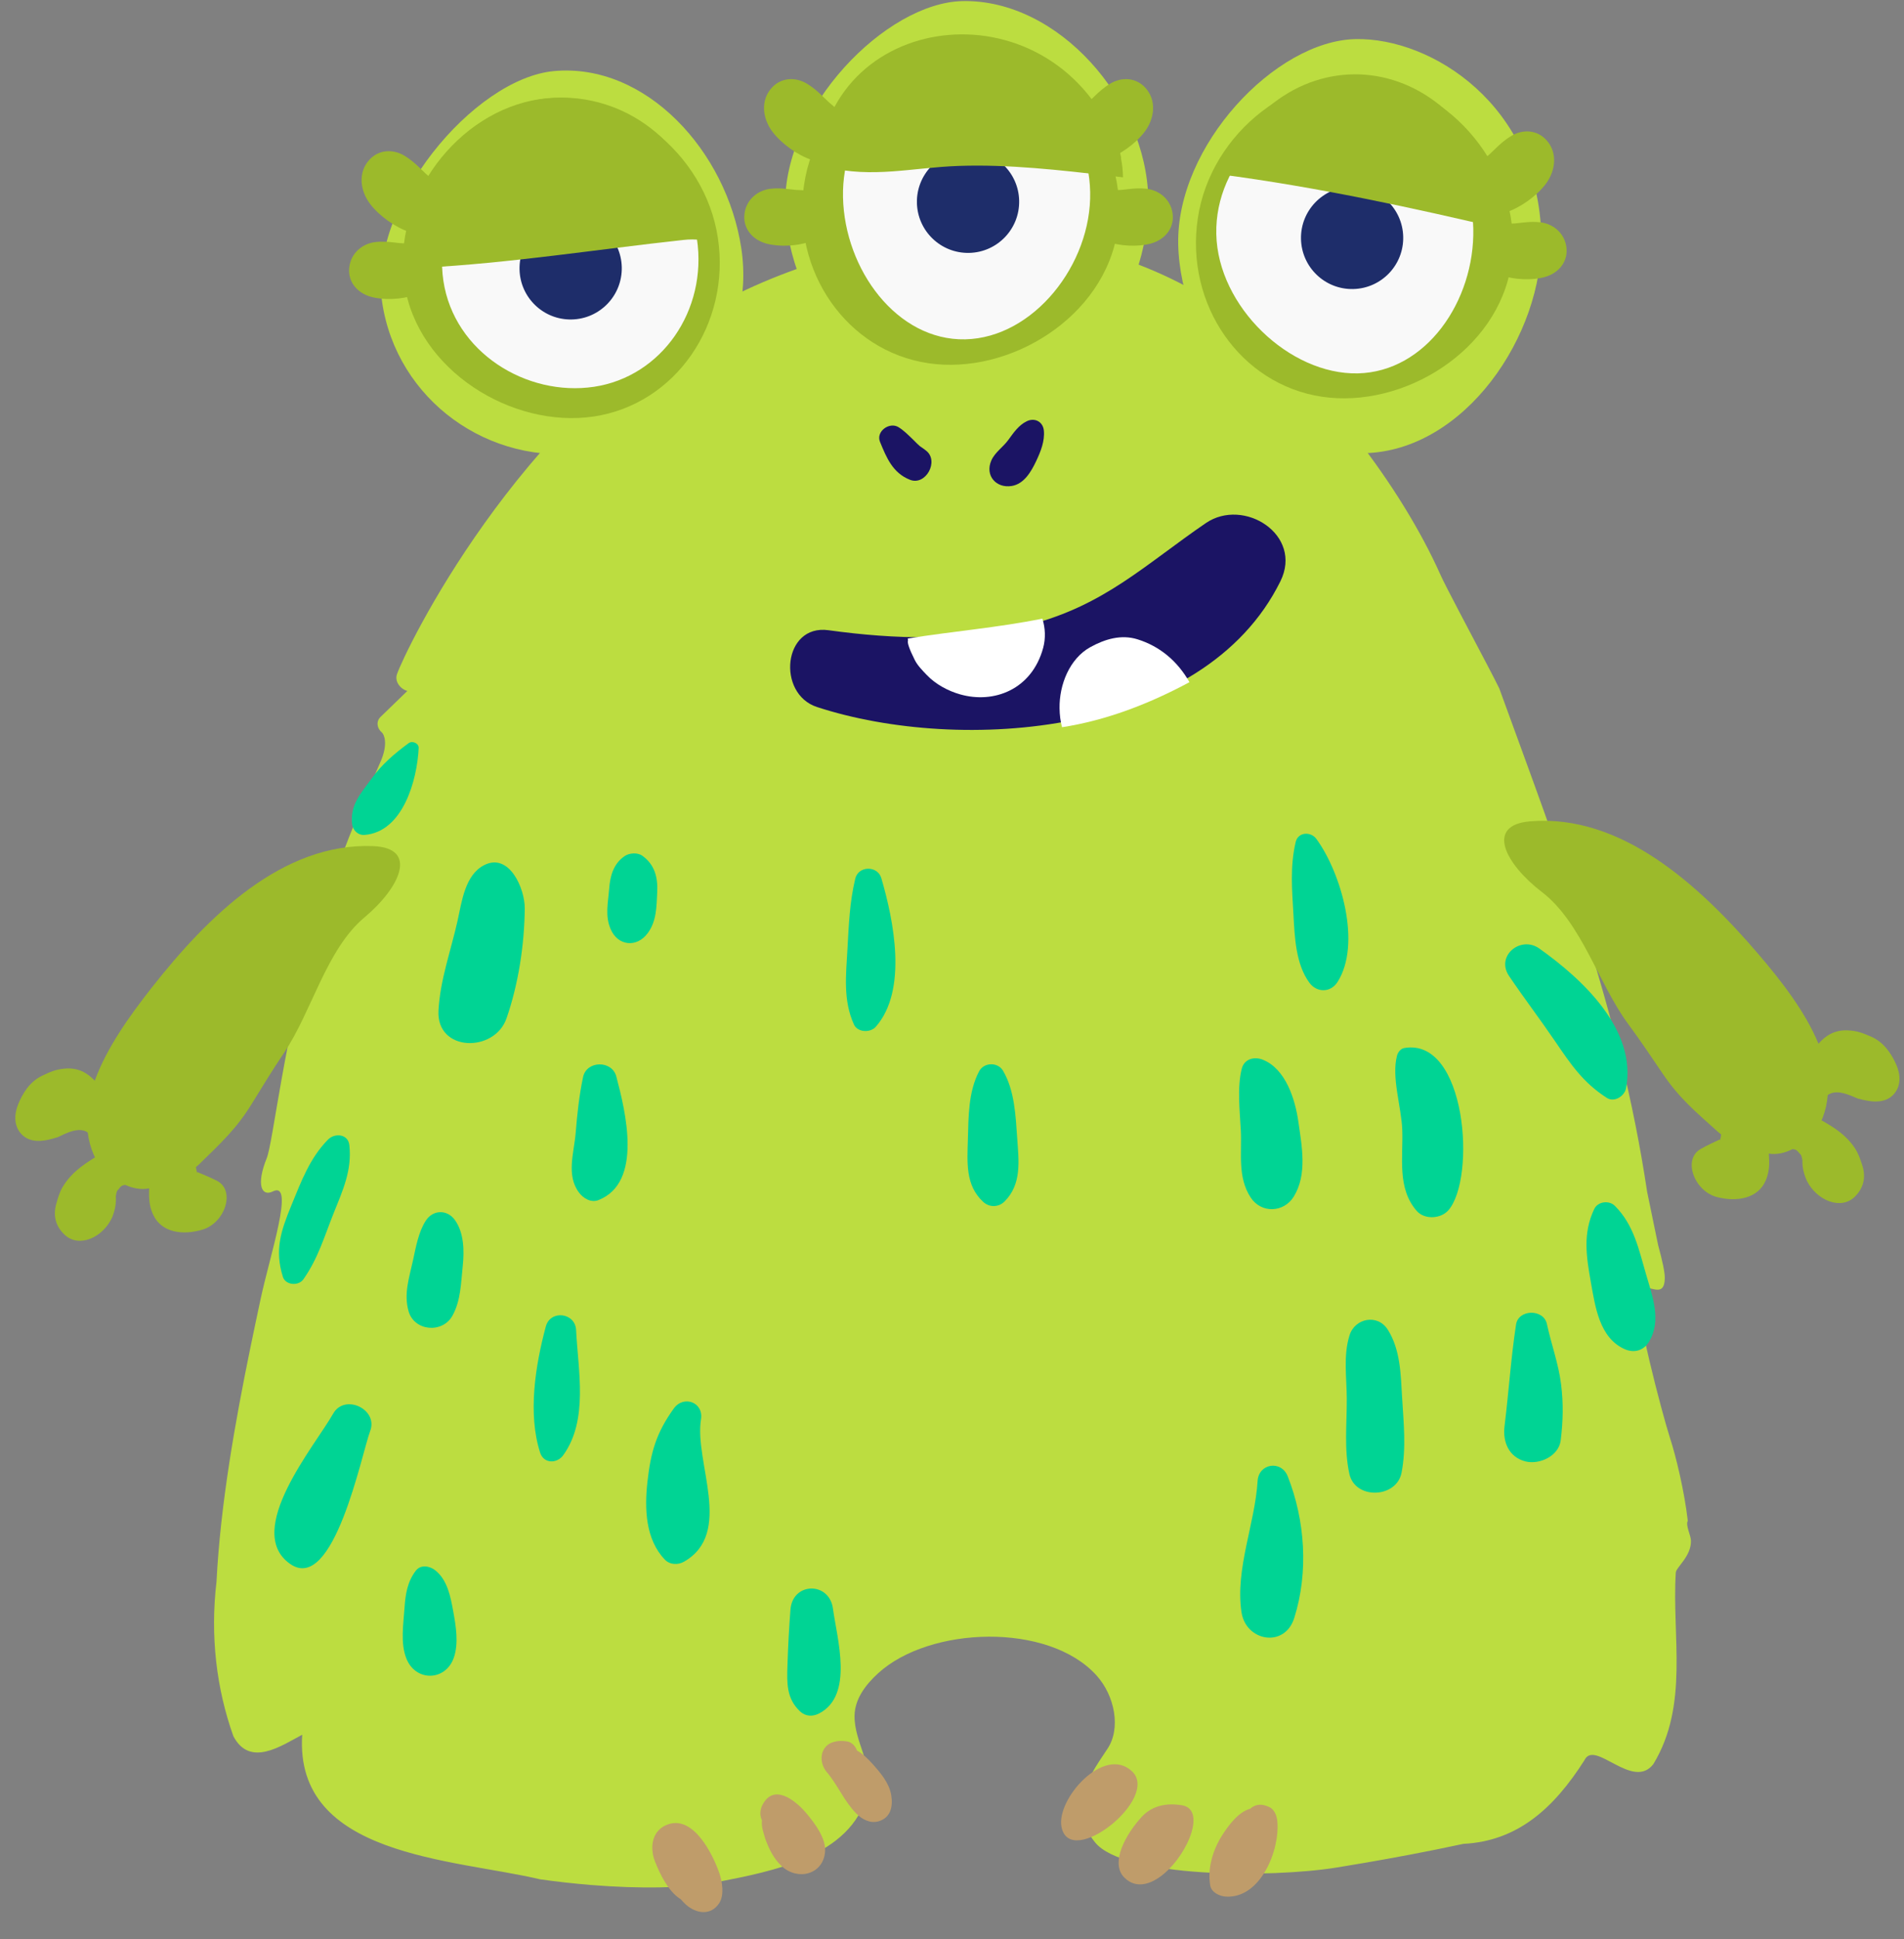 <?xml version="1.0" encoding="UTF-8"?>
<svg width="111px" height="113px" viewBox="0 0 111 113" version="1.1" xmlns="http://www.w3.org/2000/svg" xmlns:xlink="http://www.w3.org/1999/xlink">
    <rect x="0" y="0" width="111" height="113" fill="#808080" stroke="none"/>
    <title>Sidekick_6_c</title>
    <g id="Student-Environmrnt---New-Treatment" stroke="none" stroke-width="1" fill="none" fill-rule="evenodd">
        <g id="Avatars" transform="translate(-1248, -447)">
            <g id="Sidekick_6_c" transform="translate(1248.893, 447.062)">
                <path d="M42.326,14.423 C43.178,20.112 39.18,25.426 33.396,26.291 C27.614,27.156 22.237,23.244 21.386,17.554 C20.535,11.864 26.743,4.51 31.398,4.081 C36.75,3.586 41.474,8.734 42.326,14.423" id="Fill-240" fill="#BCDD40"></path>
                <path d="M88.964,13.73 C89.087,19.481 84.49,26.223 78.646,26.348 C72.8,26.473 67.918,19.935 67.795,14.184 C67.672,8.432 73.459,2.317 78.129,2.217 C82.581,2.122 88.8,6.086 88.964,13.73" id="Fill-242" fill="#BCDD40"></path>
                <path d="M66.051,11.516 C66.175,17.267 61.578,24.007 55.734,24.132 C49.888,24.258 45.006,17.721 44.883,11.97 C44.759,6.217 50.758,0.098 55.216,0.002 C60.8,-0.117 65.928,5.763 66.051,11.516" id="Fill-244" fill="#BCDD40"></path>
                <path d="M96.454,83.702 C96.04,82.43 94.33,75.991 94.645,75.226 C94.963,74.46 96.152,75.852 96.161,74.398 C96.162,74.063 96.018,73.397 95.775,72.508 C95.566,71.459 95.336,70.42 95.13,69.38 C93.525,58.706 90.037,49.751 86.511,40.054 C86.361,39.747 86.098,39.236 85.78,38.63 C84.827,36.81 83.388,34.119 83.088,33.445 C80.783,28.274 76.098,22.137 71.353,18.592 C66.297,14.81 60.294,13.443 54.873,13.573 C51.903,13.644 45.497,15.086 40.777,17.764 C29.192,24.332 22.738,37.833 22.251,39.224 C22.1,39.655 22.446,40.091 22.854,40.204 C22.34,40.71 21.816,41.205 21.294,41.715 C21.006,41.994 21.103,42.402 21.363,42.617 C21.509,42.737 21.738,43.296 21.305,44.297 C20.386,46.42 18.645,50.423 17.427,54.508 C15.664,60.414 15.036,66.493 14.654,67.441 C14.032,68.98 14.355,69.694 15.011,69.371 C16.315,68.725 14.854,73.033 14.287,75.702 C13.517,79.315 12.522,84.033 12.011,88.675 C11.883,89.836 11.785,90.992 11.729,92.118 C11.353,95.283 11.728,98.362 12.713,101.119 C13.679,102.952 15.504,101.677 16.725,101.033 C16.261,108.145 25.525,108.256 30.603,109.46 C31.599,109.6 32.584,109.707 33.542,109.787 C36.416,110.019 39.041,109.987 40.949,109.613 C44.141,108.987 48.716,108.142 49.675,104.484 C50.097,102.87 48.901,101.487 48.926,99.924 C48.94,98.923 49.6,98.09 50.302,97.449 C53.303,94.706 60.22,94.47 63.027,97.571 C64.099,98.754 64.468,100.665 63.669,101.853 C62.331,103.838 61.382,105.347 62.942,107.298 C64.608,109.382 73.253,109.384 77.022,108.772 C77.817,108.644 79.403,108.382 81.331,108.016 C82.296,107.833 83.345,107.623 84.423,107.391 C87.565,107.234 89.684,105.337 91.477,102.518 C92.069,101.271 94.295,104.31 95.496,102.742 C97.584,99.3 96.571,95.307 96.802,91.599 C96.795,91.289 97.707,90.652 97.688,89.726 C97.681,89.417 97.358,88.807 97.502,88.567 C97.405,87.708 97.231,86.765 97.039,85.901 C96.846,85.035 96.633,84.249 96.454,83.702" id="Fill-246" fill="#BCDD40"></path>
                <path d="M27.357,50.343 C26.215,50.902 26.029,52.483 25.78,53.603 C25.391,55.348 24.765,57.039 24.669,58.835 C24.542,61.253 27.939,61.296 28.636,59.284 C29.33,57.291 29.682,54.979 29.699,52.871 C29.709,51.743 28.812,49.628 27.357,50.343" id="Fill-248" fill="#00D494"></path>
                <path d="M36.549,49.805 C36.273,49.608 35.796,49.642 35.524,49.827 C34.872,50.27 34.676,50.978 34.62,51.733 C34.558,52.549 34.369,53.303 34.707,54.086 C35.133,55.076 36.236,55.176 36.867,54.321 C37.389,53.616 37.38,52.773 37.422,51.93 C37.465,51.068 37.277,50.323 36.549,49.805" id="Fill-250" fill="#00D494"></path>
                <path d="M23.515,43.531 C23.528,43.247 23.142,43.092 22.932,43.246 C22.104,43.855 21.373,44.477 20.768,45.314 C20.135,46.191 19.51,46.826 19.635,47.966 C19.676,48.333 19.985,48.624 20.365,48.594 C22.599,48.418 23.427,45.398 23.515,43.531" id="Fill-252" fill="#00D494"></path>
                <path d="M25.623,71.031 C25.178,70.415 24.351,70.429 23.935,71.067 C23.503,71.729 23.352,72.614 23.185,73.382 C22.967,74.388 22.637,75.322 22.923,76.344 C23.253,77.52 24.893,77.657 25.477,76.623 C25.972,75.75 25.98,74.692 26.085,73.71 C26.178,72.824 26.159,71.775 25.623,71.031" id="Fill-254" fill="#00D494"></path>
                <path d="M19.474,66.676 C19.403,66.011 18.619,65.953 18.229,66.349 C17.167,67.427 16.669,68.782 16.098,70.172 C15.475,71.687 15.112,72.777 15.596,74.342 C15.751,74.843 16.51,74.895 16.793,74.493 C17.648,73.28 18.01,72.011 18.563,70.624 C19.105,69.272 19.63,68.142 19.474,66.676" id="Fill-256" fill="#00D494"></path>
                <path d="M32.692,77.443 C32.641,76.432 31.191,76.253 30.926,77.243 C30.317,79.509 29.866,82.328 30.596,84.595 C30.808,85.25 31.583,85.241 31.943,84.741 C33.421,82.698 32.809,79.808 32.692,77.443" id="Fill-258" fill="#00D494"></path>
                <path d="M35.035,62.666 C34.782,61.717 33.301,61.736 33.098,62.708 C32.869,63.798 32.757,64.851 32.668,65.959 C32.575,67.1 32.103,68.429 32.861,69.436 C33.114,69.774 33.564,70.05 34.005,69.872 C36.597,68.834 35.576,64.708 35.035,62.666" id="Fill-260" fill="#00D494"></path>
                <path d="M50.487,51.113 C50.267,50.368 49.146,50.383 48.966,51.146 C48.638,52.52 48.59,53.837 48.512,55.244 C48.428,56.76 48.249,58.23 48.89,59.642 C49.103,60.111 49.845,60.136 50.161,59.779 C52.036,57.648 51.212,53.592 50.487,51.113" id="Fill-262" fill="#00D494"></path>
                <path d="M20.689,83.329 C21.168,82.062 19.2,81.139 18.532,82.317 C17.456,84.211 13.287,89.143 16.012,91.072 C18.564,92.878 20.195,84.633 20.689,83.329" id="Fill-264" fill="#00D494"></path>
                <path d="M39.974,82.65 C40.135,81.653 38.957,81.228 38.387,82.021 C37.374,83.43 37.046,84.545 36.852,86.286 C36.679,87.846 36.727,89.642 37.869,90.83 C38.159,91.131 38.633,91.148 38.98,90.95 C41.9,89.281 39.57,85.159 39.974,82.65" id="Fill-266" fill="#00D494"></path>
                <path d="M25.529,93.834 C25.374,92.984 25.189,92.001 24.469,91.44 C24.16,91.199 23.637,91.101 23.355,91.464 C22.858,92.105 22.743,92.838 22.69,93.633 C22.627,94.587 22.437,95.696 22.803,96.604 C23.346,97.949 25.08,97.917 25.563,96.545 C25.856,95.709 25.685,94.687 25.529,93.834" id="Fill-268" fill="#00D494"></path>
                <path d="M75.849,48.827 C75.526,48.386 74.781,48.413 74.642,49.011 C74.306,50.449 74.431,51.795 74.514,53.256 C74.585,54.563 74.647,56.122 75.44,57.206 C75.871,57.797 76.677,57.798 77.079,57.171 C78.501,54.953 77.287,50.787 75.849,48.827" id="Fill-270" fill="#00D494"></path>
                <path d="M58.409,66.274 C58.317,64.964 58.261,63.491 57.582,62.337 C57.278,61.821 56.472,61.838 56.189,62.368 C55.561,63.548 55.567,65.024 55.533,66.336 C55.498,67.662 55.372,69.013 56.429,69.982 C56.786,70.313 57.326,70.301 57.671,69.956 C58.683,68.942 58.5,67.597 58.409,66.274" id="Fill-272" fill="#00D494"></path>
                <path d="M47.667,93.681 C47.454,92.099 45.318,92.128 45.19,93.734 C45.104,94.824 45.049,95.908 45.014,97.001 C44.98,98.02 44.954,98.926 45.749,99.672 C46.065,99.97 46.488,99.986 46.86,99.792 C48.896,98.735 47.905,95.447 47.667,93.681" id="Fill-274" fill="#00D494"></path>
                <path d="M80.848,81.383 C80.769,80.035 80.75,78.578 80.005,77.415 C79.413,76.494 78.096,76.754 77.782,77.754 C77.41,78.937 77.617,80.227 77.622,81.452 C77.629,82.922 77.457,84.378 77.771,85.823 C78.1,87.347 80.527,87.259 80.816,85.758 C81.095,84.317 80.934,82.84 80.848,81.383" id="Fill-276" fill="#00D494"></path>
                <path d="M74.178,85.969 C73.8,85.015 72.486,85.217 72.423,86.245 C72.267,88.761 71.115,91.35 71.482,93.881 C71.73,95.59 74.001,95.998 74.559,94.23 C75.404,91.554 75.192,88.53 74.178,85.969" id="Fill-278" fill="#00D494"></path>
                <path d="M74.798,65.299 C74.612,63.998 74.063,62.228 72.724,61.693 C72.231,61.496 71.641,61.644 71.498,62.223 C71.224,63.336 71.383,64.65 71.444,65.784 C71.517,67.142 71.235,68.525 72.02,69.726 C72.634,70.663 73.952,70.611 74.531,69.673 C75.331,68.372 75.001,66.731 74.798,65.299" id="Fill-280" fill="#00D494"></path>
                <path d="M88.847,55.214 C87.765,54.445 86.286,55.64 87.083,56.818 C87.95,58.1 88.884,59.324 89.754,60.602 C90.681,61.962 91.399,63.033 92.787,63.921 C93.225,64.2 93.817,63.811 93.903,63.358 C94.546,59.959 91.382,57.015 88.847,55.214" id="Fill-282" fill="#00D494"></path>
                <path d="M80.97,61.014 C80.765,61.049 80.603,61.261 80.553,61.448 C80.214,62.711 80.807,64.461 80.856,65.767 C80.916,67.403 80.541,69.182 81.702,70.509 C82.157,71.027 83.105,70.97 83.543,70.47 C85.176,68.608 84.602,60.382 80.97,61.014" id="Fill-284" fill="#00D494"></path>
                <path d="M90.116,80.616 C89.965,79.4 89.546,78.283 89.287,77.09 C89.096,76.211 87.627,76.224 87.489,77.129 C87.188,79.107 87.064,81.071 86.818,83.055 C86.706,83.967 87.067,84.858 88.042,85.105 C88.849,85.308 89.979,84.796 90.093,83.881 C90.231,82.761 90.256,81.739 90.116,80.616" id="Fill-286" fill="#00D494"></path>
                <path d="M95.081,74.24 C94.646,72.755 94.37,71.335 93.254,70.213 C92.919,69.874 92.26,69.949 92.048,70.395 C91.372,71.812 91.585,73.163 91.853,74.672 C92.107,76.089 92.347,77.894 93.81,78.556 C94.349,78.801 94.904,78.664 95.226,78.154 C95.989,76.935 95.451,75.507 95.081,74.24" id="Fill-288" fill="#00D494"></path>
                <path d="M65.101,103.164 C63.477,101.629 60.676,104.779 60.991,106.404 C61.477,108.911 66.763,104.734 65.101,103.164 C64.812,102.892 65.957,103.973 65.101,103.164" id="Fill-290" fill="#BF9C6A"></path>
                <path d="M68.01,105.142 C67.637,105.081 66.494,104.924 65.677,105.807 C64.75,106.809 63.79,108.512 64.664,109.367 C66.002,110.673 68.077,108.393 68.576,106.702 C68.809,105.913 68.697,105.252 68.01,105.142 C67.925,105.127 68.568,105.231 68.01,105.142" id="Fill-292" fill="#BF9C6A"></path>
                <path d="M73.572,106.056 C73.54,105.742 73.397,105.367 73.076,105.234 C73.053,105.225 73.031,105.215 73.008,105.205 C72.632,105.05 72.299,105.077 71.988,105.344 C71.299,105.537 70.741,106.303 70.385,106.847 C69.827,107.708 69.493,108.778 69.656,109.797 C69.725,110.223 70.198,110.444 70.575,110.465 C72.609,110.585 73.74,107.728 73.572,106.056" id="Fill-294" fill="#BF9C6A"></path>
                <path d="M41.029,109.055 C40.647,107.98 39.562,105.783 38.101,106.239 C37.125,106.541 36.959,107.564 37.29,108.415 C37.575,109.146 38.068,110.152 38.745,110.587 C38.757,110.595 38.77,110.598 38.783,110.607 C38.884,110.724 38.991,110.839 39.105,110.94 C39.694,111.463 40.548,111.589 41.033,110.851 C41.352,110.365 41.208,109.563 41.029,109.055" id="Fill-296" fill="#BF9C6A"></path>
                <path d="M46.112,105.602 C45.618,105.01 44.416,103.939 43.701,104.891 C43.428,105.25 43.354,105.652 43.526,106.02 C43.508,106.203 43.526,106.399 43.571,106.57 C43.589,106.644 43.608,106.716 43.625,106.789 C43.523,106.369 43.677,106.976 43.71,107.065 C43.925,107.665 44.211,108.263 44.688,108.7 C45.625,109.555 47.094,109.178 47.206,107.858 C47.274,107.05 46.593,106.181 46.112,105.602" id="Fill-298" fill="#BF9C6A"></path>
                <path d="M51.064,104.551 C50.946,103.837 50.429,103.241 49.964,102.721 C49.717,102.445 49.413,102.148 49.068,101.952 C48.968,101.685 48.765,101.459 48.466,101.418 C48.198,101.379 47.985,101.38 47.72,101.45 C46.901,101.671 46.82,102.632 47.299,103.198 C47.944,103.958 48.311,104.893 49.017,105.614 C49.356,105.961 49.837,106.223 50.335,106.075 C51.052,105.858 51.169,105.19 51.064,104.551" id="Fill-300" fill="#BF9C6A"></path>
                <path d="M53.097,26.201 C52.983,26.113 52.868,26.025 52.747,25.948 C52.743,25.944 52.742,25.944 52.738,25.941 C52.728,25.931 52.712,25.916 52.681,25.89 C52.55,25.778 52.434,25.646 52.309,25.528 C52.041,25.275 51.801,25.023 51.483,24.829 C50.957,24.508 50.159,25.081 50.411,25.691 C50.793,26.62 51.153,27.502 52.157,27.898 C53.082,28.263 53.868,26.8 53.097,26.201" id="Fill-302" fill="#1B1464"></path>
                <path d="M59.962,25.03 C59.911,24.509 59.427,24.262 58.965,24.487 C58.485,24.72 58.191,25.165 57.882,25.586 C57.579,26 57.108,26.298 56.899,26.775 C56.517,27.653 57.181,28.408 58.092,28.259 C58.819,28.138 59.229,27.41 59.517,26.803 C59.775,26.257 60.022,25.641 59.962,25.03" id="Fill-304" fill="#1B1464"></path>
                <path d="M69.404,30.423 C65.857,32.849 63.511,35.202 59.131,36.345 C55.346,37.333 51.246,37.196 47.407,36.665 C44.751,36.298 44.38,40.37 46.734,41.14 C55.105,43.874 69.282,42.868 73.754,33.81 C75.091,31.099 71.616,28.913 69.404,30.423" id="Fill-306" fill="#1B1464"></path>
                <path d="M52.028,37.148 C52.034,37.181 52.037,37.214 52.044,37.246 C51.979,37.386 52.135,37.793 52.432,38.39 C52.596,38.722 52.876,39 53.121,39.259 C53.653,39.822 54.385,40.205 55.076,40.402 C57.051,40.966 59.257,40.125 59.92,37.701 C60.073,37.14 60.049,36.533 59.875,35.99 C57.275,36.517 54.669,36.722 52.028,37.148" id="Fill-308" fill="#FFFFFF"></path>
                <path d="M61.023,42.318 C63.581,41.923 66.076,40.97 68.45,39.693 C67.757,38.47 66.725,37.597 65.408,37.191 C64.474,36.904 63.535,37.173 62.669,37.652 C61.462,38.32 60.857,39.839 60.877,41.209 C60.883,41.603 60.927,41.974 61.023,42.318" id="Fill-310" fill="#FFFFFF"></path>
                <path d="M24.497,16.356 C25.036,15.647 25.002,14.765 24.209,14.297 C23.99,14.168 23.775,14.16 23.527,14.157 C23.997,14.163 23.418,14.151 23.262,14.145 C23.198,14.143 22.946,14.136 23.1,14.15 C22.897,14.135 22.695,14.116 22.491,14.112 C22.473,14.11 22.449,14.108 22.416,14.106 C22.298,14.096 22.179,14.081 22.06,14.066 C21.7,14.023 21.35,14.002 20.984,14.045 C20.264,14.132 19.645,14.631 19.494,15.365 C19.303,16.287 19.897,17.003 20.733,17.235 C21.476,17.441 22.518,17.393 23.266,17.133 C23.712,16.977 24.202,16.743 24.497,16.356" id="Fill-312" fill="#9CBA2B"></path>
                <path d="M24.476,13.563 C25.343,13.264 25.805,12.415 25.372,11.439 C25.252,11.17 25.069,11.016 24.854,10.845 C25.262,11.169 24.761,10.766 24.628,10.654 C24.574,10.608 24.357,10.432 24.483,10.549 C24.315,10.396 24.148,10.243 23.972,10.1 C23.956,10.085 23.937,10.067 23.91,10.042 C23.812,9.953 23.716,9.859 23.621,9.765 C23.33,9.48 23.035,9.221 22.691,9.015 C22.011,8.607 21.192,8.655 20.649,9.24 C19.967,9.973 20.088,11.048 20.691,11.833 C21.225,12.53 22.164,13.192 22.964,13.455 C23.442,13.612 24.001,13.726 24.476,13.563" id="Fill-314" fill="#9CBA2B"></path>
                <path d="M40.959,13.81 C41.711,18.843 38.471,23.5 33.722,24.21 C28.972,24.92 23.437,21.525 22.685,16.491 C21.932,11.458 25.809,6.429 30.56,5.718 C35.309,5.009 40.205,8.776 40.959,13.81" id="Fill-316" fill="#9CBA2B"></path>
                <path d="M85.399,15.204 C84.86,14.495 84.894,13.613 85.687,13.145 C85.906,13.016 86.121,13.008 86.369,13.005 C85.899,13.011 86.478,12.999 86.634,12.993 C86.698,12.991 86.95,12.985 86.796,12.999 C86.999,12.983 87.201,12.965 87.405,12.96 C87.424,12.958 87.447,12.956 87.48,12.954 C87.599,12.944 87.717,12.93 87.836,12.915 C88.196,12.871 88.546,12.85 88.912,12.893 C89.632,12.98 90.251,13.479 90.403,14.214 C90.593,15.135 89.999,15.851 89.163,16.083 C88.42,16.29 87.378,16.242 86.63,15.981 C86.184,15.825 85.694,15.592 85.399,15.204" id="Fill-318" fill="#9CBA2B"></path>
                <path d="M85.421,12.411 C84.553,12.112 84.091,11.263 84.525,10.287 C84.644,10.018 84.827,9.864 85.042,9.693 C84.634,10.017 85.135,9.613 85.268,9.502 C85.322,9.456 85.54,9.28 85.413,9.396 C85.582,9.244 85.748,9.091 85.924,8.948 C85.94,8.933 85.959,8.915 85.986,8.89 C86.085,8.801 86.181,8.707 86.275,8.613 C86.567,8.327 86.862,8.069 87.206,7.863 C87.885,7.455 88.704,7.503 89.247,8.088 C89.929,8.821 89.808,9.896 89.205,10.681 C88.671,11.377 87.732,12.04 86.932,12.303 C86.454,12.46 85.895,12.574 85.421,12.411" id="Fill-320" fill="#9CBA2B"></path>
                <path d="M68.937,12.658 C68.185,17.691 71.425,22.348 76.174,23.058 C80.924,23.768 86.459,20.373 87.211,15.339 C87.964,10.306 84.087,5.277 79.336,4.566 C74.587,3.857 69.691,7.624 68.937,12.658" id="Fill-322" fill="#9CBA2B"></path>
                <path d="M62.443,13.25 C61.905,12.541 61.939,11.659 62.732,11.191 C62.95,11.062 63.165,11.054 63.413,11.051 C62.943,11.057 63.522,11.045 63.678,11.039 C63.743,11.037 63.995,11.031 63.841,11.044 C64.044,11.029 64.245,11.01 64.449,11.006 C64.468,11.004 64.492,11.002 64.524,11 C64.643,10.99 64.761,10.975 64.88,10.96 C65.241,10.917 65.591,10.896 65.956,10.939 C66.676,11.026 67.295,11.525 67.447,12.259 C67.638,13.181 67.043,13.897 66.207,14.129 C65.465,14.335 64.422,14.287 63.674,14.027 C63.228,13.871 62.738,13.637 62.443,13.25" id="Fill-324" fill="#9CBA2B"></path>
                <path d="M62.041,9.364 C61.174,9.065 60.712,8.216 61.145,7.24 C61.265,6.971 61.448,6.817 61.663,6.646 C61.255,6.97 61.756,6.566 61.889,6.455 C61.943,6.409 62.161,6.232 62.034,6.349 C62.202,6.197 62.369,6.043 62.545,5.901 C62.561,5.886 62.58,5.868 62.607,5.843 C62.705,5.754 62.801,5.66 62.896,5.566 C63.187,5.28 63.483,5.022 63.826,4.816 C64.506,4.408 65.325,4.456 65.868,5.04 C66.55,5.774 66.429,6.848 65.826,7.634 C65.292,8.33 64.353,8.993 63.553,9.256 C63.075,9.413 62.516,9.527 62.041,9.364" id="Fill-326" fill="#9CBA2B"></path>
                <path d="M47.536,13.25 C48.075,12.541 48.041,11.659 47.248,11.191 C47.029,11.062 46.814,11.054 46.566,11.051 C47.036,11.057 46.457,11.045 46.301,11.039 C46.237,11.037 45.985,11.031 46.139,11.044 C45.935,11.029 45.734,11.01 45.53,11.006 C45.511,11.004 45.488,11.002 45.455,11 C45.336,10.99 45.218,10.975 45.099,10.96 C44.739,10.917 44.389,10.896 44.023,10.939 C43.303,11.026 42.684,11.525 42.532,12.259 C42.342,13.181 42.936,13.897 43.772,14.129 C44.515,14.335 45.557,14.287 46.305,14.027 C46.751,13.871 47.241,13.637 47.536,13.25" id="Fill-328" fill="#9CBA2B"></path>
                <path d="M47.938,9.364 C48.805,9.065 49.267,8.216 48.834,7.24 C48.714,6.971 48.532,6.817 48.317,6.646 C48.724,6.97 48.224,6.566 48.09,6.455 C48.036,6.409 47.819,6.232 47.945,6.349 C47.777,6.197 47.611,6.043 47.434,5.901 C47.418,5.886 47.4,5.868 47.373,5.843 C47.274,5.754 47.178,5.66 47.083,5.566 C46.792,5.28 46.497,5.022 46.153,4.816 C45.473,4.408 44.654,4.456 44.111,5.04 C43.429,5.774 43.55,6.848 44.153,7.634 C44.687,8.33 45.627,8.993 46.426,9.256 C46.904,9.413 47.463,9.527 47.938,9.364" id="Fill-330" fill="#9CBA2B"></path>
                <path d="M45.98,10.717 C45.235,15.751 48.482,20.404 53.233,21.106 C57.983,21.809 63.514,18.406 64.258,13.371 C65.003,8.337 61.119,3.313 56.367,2.61 C51.617,1.907 46.726,5.682 45.98,10.717" id="Fill-332" fill="#9CBA2B"></path>
                <path d="M98.241,66.904 C98.615,66.687 98.989,66.525 99.375,66.337 C99.376,66.361 99.379,66.385 99.382,66.409 C99.4,66.343 99.415,66.275 99.426,66.204 C99.434,66.154 99.438,66.1 99.445,66.047 C99.382,65.999 99.313,65.945 99.244,65.884 C97.898,64.676 97,63.924 96.043,62.513 C95.384,61.538 94.731,60.564 94.026,59.612 C92.313,57.299 91.314,53.697 89.002,51.926 C86.872,50.295 85.661,48.017 88.323,47.801 C93.603,47.369 98.12,51.465 101.58,55.496 C102.944,57.087 104.359,58.904 105.12,60.763 C105.547,60.277 106.073,59.941 106.865,59.986 C107.393,60.016 107.68,60.132 108.186,60.348 C108.894,60.652 109.346,61.293 109.641,61.946 C109.918,62.557 109.925,63.182 109.57,63.635 C109.21,64.101 108.628,64.203 107.976,64.085 C107.765,64.047 107.618,64.012 107.5,63.977 C107.387,64.011 106.263,63.276 105.659,63.762 C105.624,64.2 105.533,64.635 105.369,65.064 C105.349,65.116 105.324,65.172 105.298,65.225 C105.301,65.228 105.303,65.228 105.305,65.23 C106.092,65.677 106.748,66.101 107.253,66.865 C107.448,67.16 107.56,67.5 107.665,67.818 C107.92,68.58 107.722,69.191 107.253,69.667 C106.445,70.48 105.035,69.911 104.451,68.766 C104.254,68.334 104.165,67.914 104.186,67.507 C104.181,67.67 104.168,67.276 104.055,67.19 C103.928,67.091 103.906,66.917 103.602,66.907 C103.17,67.128 102.695,67.239 102.225,67.168 C102.231,67.25 102.238,67.333 102.239,67.415 C102.269,67.918 102.222,68.322 102.039,68.746 C101.593,69.774 100.382,70 99.214,69.702 C97.89,69.367 97.189,67.52 98.241,66.904" id="Fill-334" fill="#9CBA2B"></path>
                <path d="M11.768,68.758 C11.386,68.557 11.005,68.411 10.612,68.24 C10.612,68.263 10.61,68.289 10.608,68.313 C10.587,68.248 10.569,68.18 10.555,68.11 C10.544,68.06 10.538,68.006 10.53,67.953 C10.59,67.903 10.657,67.846 10.723,67.782 C12.016,66.517 12.881,65.727 13.777,64.277 C14.394,63.275 15.004,62.273 15.667,61.292 C17.28,58.907 18.123,55.267 20.358,53.398 C22.415,51.677 23.528,49.35 20.859,49.247 C15.565,49.042 11.228,53.327 7.945,57.504 C6.65,59.151 5.313,61.028 4.633,62.917 C4.186,62.45 3.645,62.137 2.857,62.216 C2.33,62.268 2.048,62.397 1.551,62.634 C0.857,62.968 0.433,63.628 0.166,64.293 C-0.084,64.916 -0.063,65.54 0.31,65.978 C0.69,66.428 1.276,66.505 1.921,66.359 C2.131,66.311 2.277,66.27 2.393,66.231 C2.506,66.26 3.598,65.477 4.223,65.937 C4.277,66.373 4.386,66.804 4.569,67.225 C4.59,67.277 4.619,67.331 4.646,67.383 C4.644,67.386 4.642,67.386 4.639,67.389 C3.873,67.868 3.236,68.32 2.764,69.105 C2.58,69.409 2.484,69.753 2.392,70.075 C2.171,70.847 2.394,71.449 2.884,71.904 C3.725,72.682 5.11,72.053 5.645,70.884 C5.823,70.444 5.894,70.021 5.855,69.615 C5.867,69.778 5.864,69.383 5.972,69.293 C6.094,69.189 6.11,69.013 6.413,68.991 C6.854,69.193 7.333,69.284 7.8,69.192 C7.797,69.274 7.794,69.358 7.796,69.44 C7.788,69.944 7.851,70.345 8.053,70.761 C8.543,71.769 9.762,71.943 10.917,71.595 C12.224,71.204 12.846,69.328 11.768,68.758" id="Fill-336" fill="#9CBA2B"></path>
                <path d="M39.737,13.859 C40.36,18.03 37.674,21.89 33.739,22.478 C29.803,23.066 25.578,20.47 24.955,16.299 C24.331,12.128 27.544,7.96 31.48,7.371 C35.416,6.783 39.112,9.688 39.737,13.859" id="Fill-338" fill="#F9F9F9"></path>
                <path d="M62.662,11.125 C62.752,15.342 59.357,19.627 55.379,19.713 C51.399,19.798 48.344,15.65 48.253,11.434 C48.162,7.216 51.314,3.729 55.294,3.644 C59.272,3.559 62.571,6.908 62.662,11.125" id="Fill-340" fill="#F9F9F9"></path>
                <path d="M84.997,13.261 C85.087,17.478 82.241,21.612 78.262,21.697 C74.282,21.782 70.105,17.798 70.015,13.582 C69.925,9.365 73.65,5.865 77.629,5.78 C81.607,5.695 84.906,9.044 84.997,13.261" id="Fill-342" fill="#F9F9F9"></path>
                <path d="M35.355,15.511 C35.39,17.158 34.084,18.521 32.438,18.556 C30.793,18.591 29.43,17.286 29.395,15.639 C29.36,13.993 30.665,12.63 32.31,12.595 C33.957,12.56 35.32,13.865 35.355,15.511" id="Fill-344" fill="#1E2D6A"></path>
                <path d="M58.522,11.632 C58.557,13.278 57.252,14.641 55.607,14.676 C53.96,14.711 52.597,13.406 52.562,11.76 C52.527,10.115 53.834,8.752 55.479,8.716 C57.125,8.681 58.487,9.987 58.522,11.632" id="Fill-346" fill="#1E2D6A"></path>
                <path d="M80.912,13.738 C80.947,15.384 79.641,16.747 77.996,16.782 C76.35,16.818 74.988,15.512 74.953,13.866 C74.917,12.22 76.223,10.858 77.868,10.822 C79.515,10.787 80.877,12.092 80.912,13.738" id="Fill-348" fill="#1E2D6A"></path>
                <path d="M47.295,9.671 C49.977,10.339 52.282,9.705 54.98,9.608 C57.933,9.504 60.923,9.856 63.846,10.187 C64.089,10.214 64.332,10.243 64.575,10.272 C64.573,9.904 64.529,9.519 64.453,9.124 C64.483,9.199 64.482,9.153 64.397,8.8 C64.305,8.544 64.274,8.468 64.27,8.484 C60.621,-1.092 47.524,0.332 46.784,9.576 C46.952,9.599 47.12,9.628 47.295,9.671" id="Fill-350" fill="#9CBA2B"></path>
                <path d="M86.903,13.333 C85.127,2.643 74.105,1.211 70.226,10.096 C75.851,10.836 81.386,12.022 86.903,13.333" id="Fill-352" fill="#9CBA2B"></path>
                <path d="M23.727,15.545 C28.845,15.277 33.889,14.471 38.972,13.919 C39.662,13.843 40.271,13.933 40.791,14.136 C40.788,14.08 40.78,13.987 40.765,13.841 C40.712,13.566 40.692,13.487 40.686,13.503 C38.274,2.486 24.043,3.209 23.675,14.553 C23.665,14.898 23.688,15.227 23.727,15.545" id="Fill-354" fill="#9CBA2B"></path>
            </g>
        </g>
    </g>
</svg>